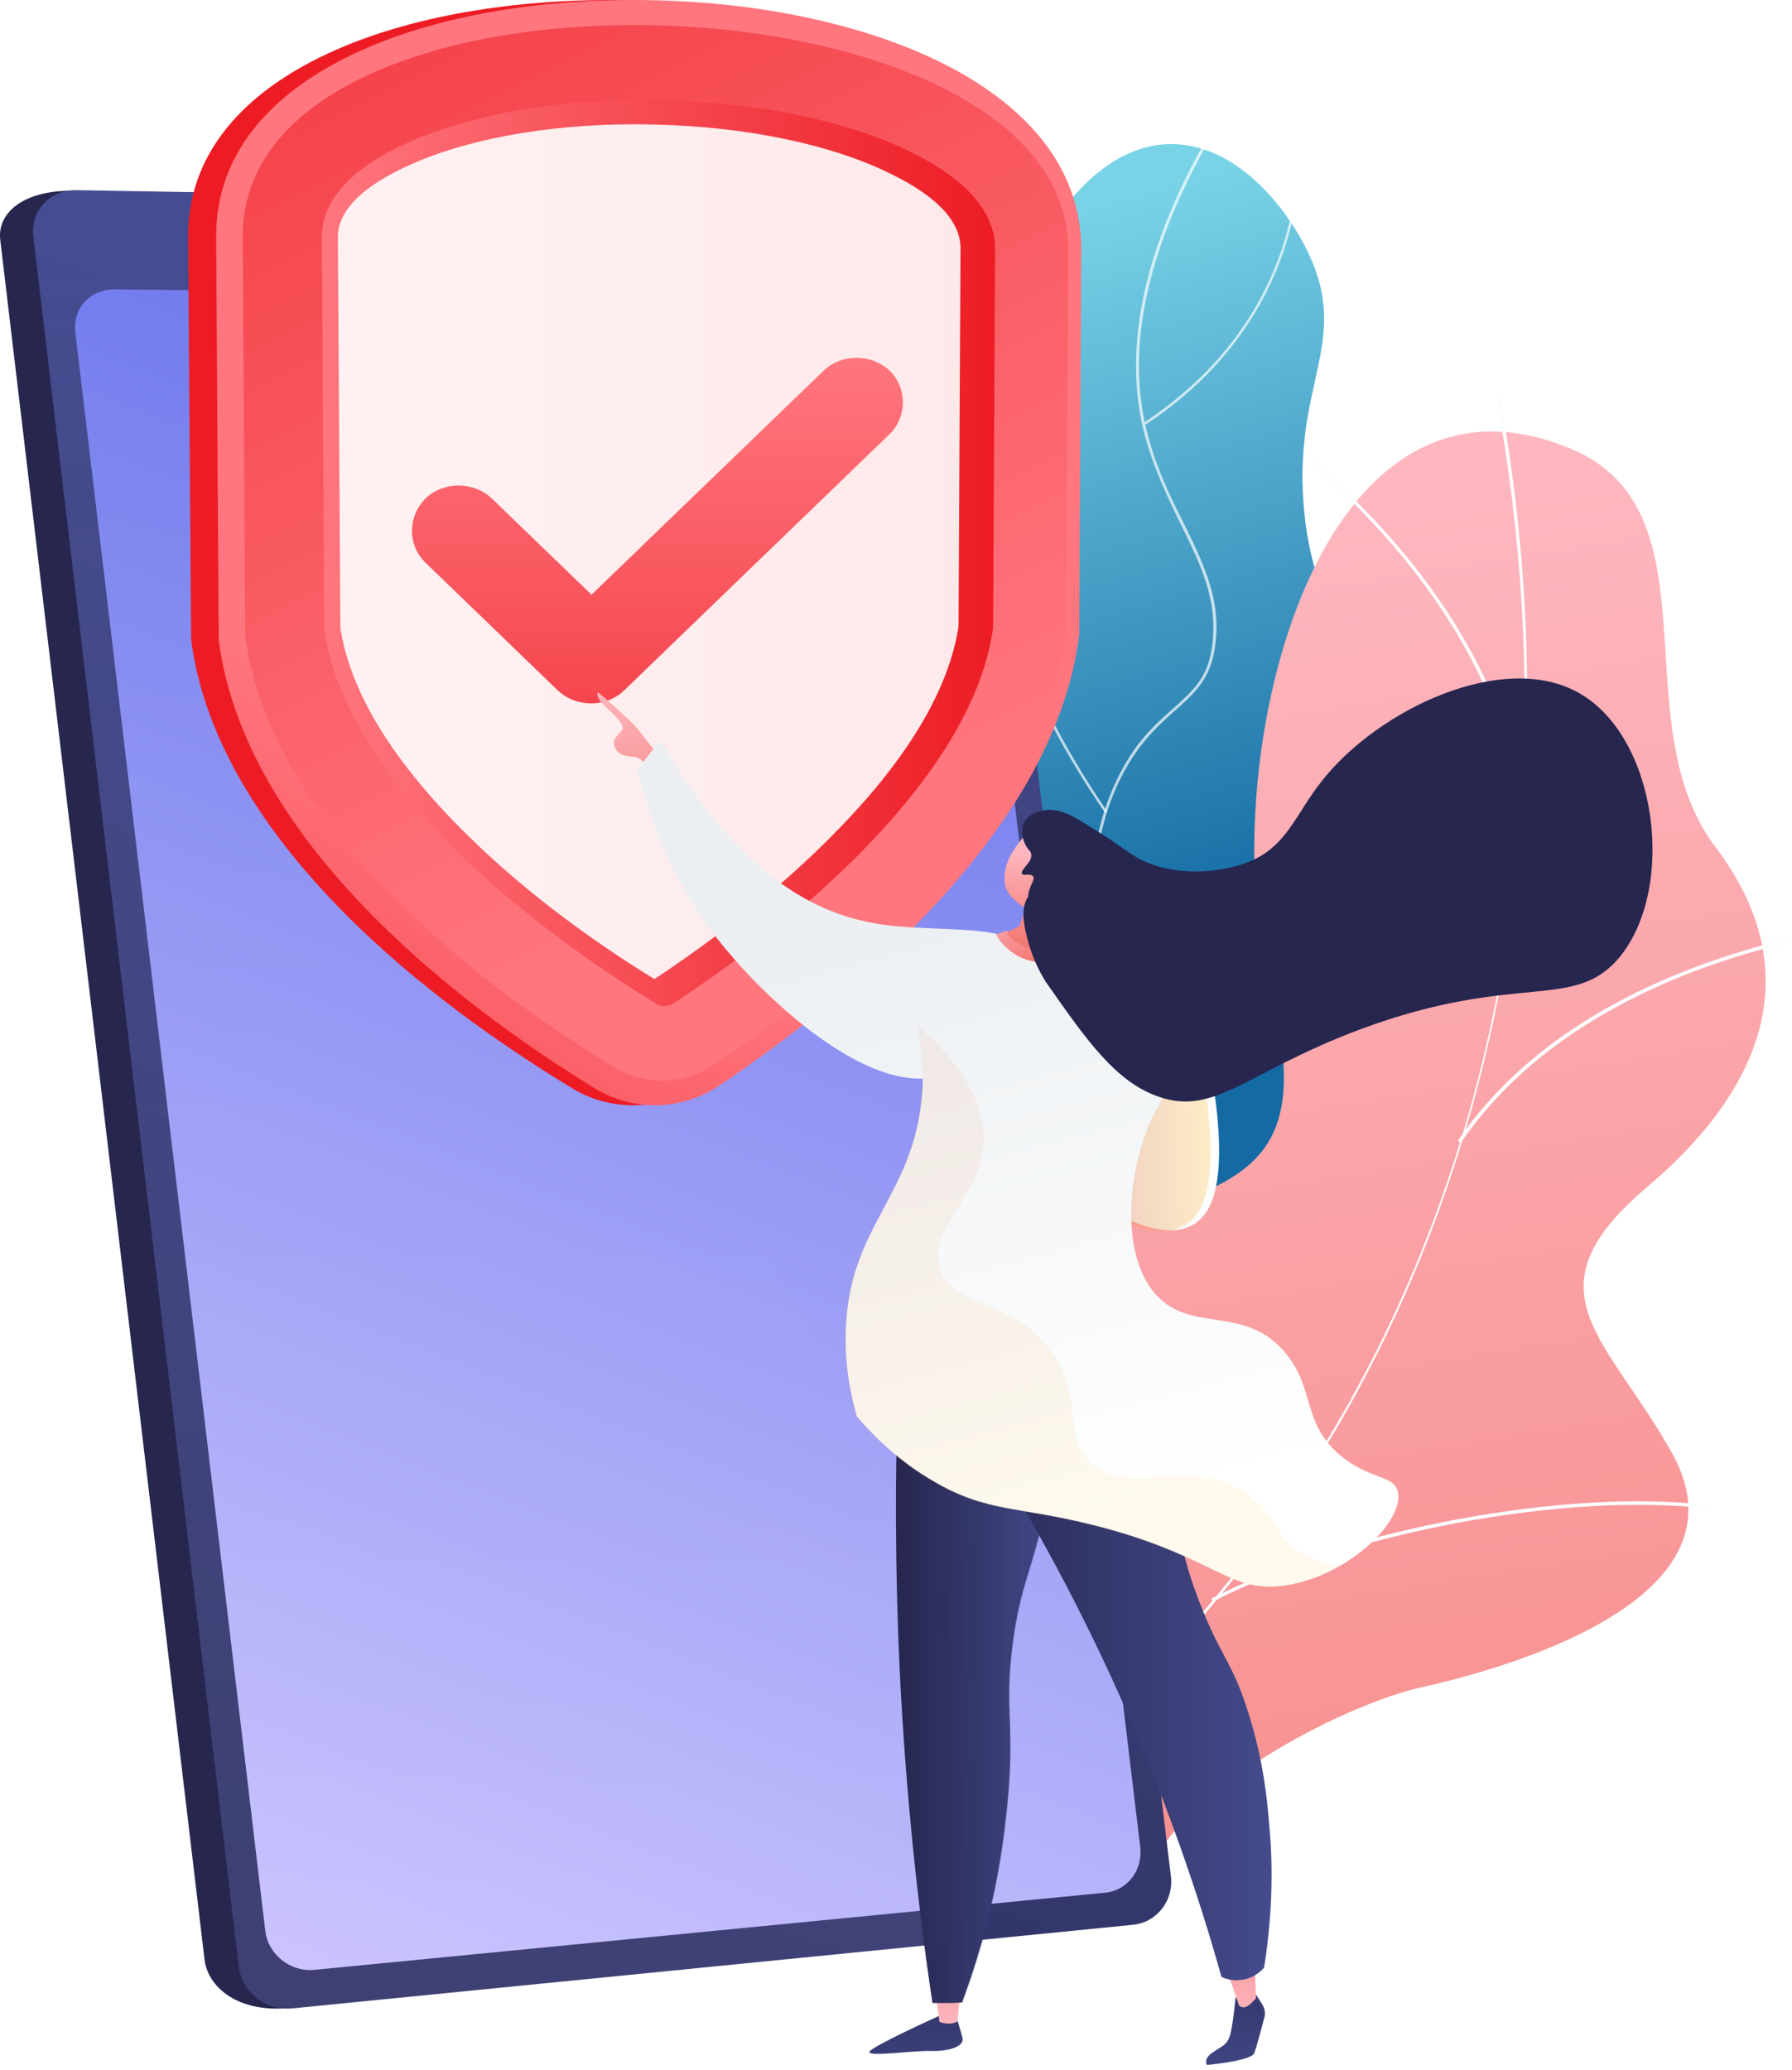 <svg width="200" height="231" viewBox="0 0 200 231" fill="none" xmlns="http://www.w3.org/2000/svg">
<path d="M90.489 158.14C84.619 151.375 86.52 137.902 90.433 129.516C94.962 119.677 100.384 120.739 103.291 112.8C108.77 98.097 92.334 88.481 96.695 73.219C100.273 60.696 112.572 62.373 115.87 48.397C118.274 38.278 112.963 32.575 117.939 24.413C118.386 23.742 123.082 16.307 130.406 16.083C137.841 15.86 143.655 23.127 146.115 28.438C150.644 38.222 144.382 42.862 145.5 56.447C147.01 74.952 159.477 77.412 157.744 91.276C156.346 102.737 147.513 103.687 146.171 116.434C144.941 128.23 152.097 131.696 150.532 139.579C146.954 157.692 102.509 171.892 90.489 158.14Z" fill="url(#paint0_linear_7538_14774)"/>
<path opacity="0.7" d="M98.769 168.93C98.713 168.93 98.657 168.874 98.602 168.818C98.602 168.762 98.602 168.65 98.713 168.65C106.317 166.358 113.081 162.613 118.839 157.469C124.318 152.606 129.965 147.574 131.474 139.971C132.592 134.213 130.691 130.523 128.232 125.827C125.884 121.242 122.921 115.54 122.194 106.148C121.747 100.781 121.243 94.072 124.654 87.028C126.61 82.891 128.902 80.878 130.915 79.09C133.04 77.189 134.717 75.735 135.22 72.493C136.058 67.237 134.102 63.212 131.81 58.572C130.412 55.721 128.958 52.702 127.896 49.068C124.989 38.781 127.784 26.538 136.282 12.785C136.338 12.729 136.394 12.673 136.506 12.729C136.562 12.785 136.617 12.841 136.562 12.953C128.12 26.65 125.325 38.781 128.232 49.012C129.238 52.646 130.691 55.609 132.145 58.46C134.437 63.156 136.45 67.237 135.555 72.549C134.996 75.903 133.207 77.468 131.139 79.313C129.126 81.102 126.89 83.115 124.933 87.14C121.579 94.128 122.082 100.781 122.529 106.092C123.256 115.428 126.219 121.131 128.567 125.659C131.027 130.411 132.984 134.157 131.81 140.027C130.3 147.742 124.598 152.773 119.119 157.693C113.193 162.892 106.428 166.638 98.769 168.93Z" fill="white"/>
<path opacity="0.7" d="M123.367 90.662C123.311 90.662 123.255 90.662 123.255 90.606C114.366 77.636 111.291 66.902 110.341 60.193C109.279 52.869 110.341 48.565 110.341 48.509C110.341 48.453 110.453 48.397 110.508 48.397C110.564 48.397 110.62 48.509 110.62 48.565C110.62 48.621 109.558 52.869 110.62 60.137C111.627 66.846 114.645 77.524 123.479 90.438C123.535 90.494 123.535 90.606 123.423 90.662C123.423 90.662 123.423 90.662 123.367 90.662Z" fill="white"/>
<path opacity="0.7" d="M123.48 113.863C123.424 113.863 123.368 113.807 123.368 113.751C123.312 113.695 123.368 113.583 123.424 113.527C130.972 109.949 137.121 105.309 141.817 99.719C145.563 95.246 148.358 90.215 150.091 84.68C153.11 75.288 152.048 67.74 152.048 67.685C152.048 67.629 152.104 67.517 152.16 67.517C152.216 67.517 152.328 67.573 152.328 67.629C152.328 67.685 153.39 75.344 150.371 84.736C148.582 90.27 145.787 95.358 142.041 99.83C137.345 105.421 131.139 110.117 123.536 113.695C123.536 113.863 123.48 113.863 123.48 113.863Z" fill="white"/>
<path opacity="0.7" d="M124.988 152.493H124.932C109.334 143.493 102.737 132.367 99.998 124.652C96.979 116.266 97.706 109.949 97.706 109.893C97.706 109.837 97.817 109.781 97.873 109.781C97.929 109.781 98.041 109.837 97.985 109.949C97.985 110.005 97.314 116.266 100.277 124.596C103.017 132.255 109.558 143.325 125.099 152.27C125.155 152.326 125.211 152.382 125.155 152.493C125.099 152.437 125.044 152.493 124.988 152.493Z" fill="white"/>
<path opacity="0.7" d="M127.895 47.335C127.839 47.335 127.783 47.335 127.783 47.279C127.728 47.223 127.783 47.111 127.839 47.055C139.747 39.117 143.549 28.718 144.555 21.394C145.673 13.456 143.996 7.306 143.94 7.25C143.94 7.194 143.94 7.083 144.052 7.083C144.108 7.083 144.22 7.083 144.22 7.194C144.22 7.25 145.953 13.456 144.835 21.45C143.772 28.83 139.971 39.34 127.951 47.335H127.895Z" fill="white"/>
<path d="M126.927 214.38C125.138 214.492 121.169 213.15 120.274 212.368C114.348 207.224 102.608 198.28 101.546 190.061C101.378 188.664 107.304 186.204 107.975 184.75C111.385 182.235 112.727 181.564 114.796 177.594C120.945 165.854 98.807 150.257 118.989 139.411C133.748 131.472 148.115 134.323 141.742 110.284C135.369 86.189 146.215 37.998 175.286 50.073C191.946 57.006 180.932 80.654 191.442 94.519C201.45 107.712 197.592 120.85 183.783 132.534C169.975 144.219 179.535 149.362 186.69 162.332C195.244 177.93 170.254 185.757 158.402 188.384C148.898 190.565 126.033 202.361 126.927 214.38Z" fill="url(#paint1_linear_7538_14774)"/>
<path d="M111.274 201.913L111.05 201.634C157.788 166.637 178.696 107.768 166.956 44.036L167.347 43.98C172.882 74.169 170.981 104.414 161.869 131.472C152.309 159.928 134.81 184.303 111.274 201.913Z" fill="#FCFDFE"/>
<path d="M190.995 168.426C175.174 166.413 150.24 171.054 135.369 178.769L135.201 178.433C150.072 170.662 175.118 166.022 191.051 168.035L190.995 168.426Z" fill="#FCFDFE"/>
<path d="M120.389 194.925L120.109 194.702C125.364 187.769 126.874 178.433 124.694 167.028C123.072 158.642 119.494 149.306 114.127 139.355L114.463 139.187C119.886 149.194 123.464 158.531 125.085 166.972C127.265 178.489 125.7 187.881 120.389 194.925Z" fill="#FCFDFE"/>
<path d="M163.042 127.559L162.707 127.335C171.931 113.75 187.976 107.545 199.884 104.693L199.996 105.085C188.2 107.88 172.211 114.086 163.042 127.559Z" fill="#FCFDFE"/>
<path d="M170.088 90.661L169.696 90.717C167.516 72.38 154.099 58.404 146.216 51.695L146.439 51.415C154.378 58.18 167.907 72.212 170.088 90.661Z" fill="#FCFDFE"/>
<path d="M104.739 28.158L126.486 208.79C126.822 211.473 124.921 213.933 122.349 214.212L31.782 224.164C26.247 224.499 23.228 221.648 22.837 218.797L0.027 26.76C-0.308 23.853 2.431 21.282 8.022 21.282L99.372 23.182C102 23.238 104.404 25.474 104.739 28.158Z" fill="url(#paint2_linear_7538_14774)"/>
<path d="M108.819 27.879L130.678 209.405C131.013 212.144 129.112 214.548 126.485 214.828L32.619 224.164C29.656 224.443 26.973 222.319 26.637 219.412L3.716 26.369C3.38 23.518 5.561 21.17 8.524 21.226L103.396 22.847C106.023 22.903 108.483 25.14 108.819 27.879Z" fill="url(#paint3_linear_7538_14774)"/>
<path d="M107.028 37.886L127.266 206.218C127.546 208.734 125.813 211.026 123.353 211.25L35.133 219.859C32.394 220.139 29.878 218.126 29.599 215.443L8.411 37.103C8.075 34.42 10.088 32.239 12.883 32.295L102.053 33.246C104.457 33.246 106.693 35.37 107.028 37.886Z" fill="url(#paint4_linear_7538_14774)"/>
<path d="M59.677 27.767C59.789 28.718 59.118 29.5 58.111 29.5C57.161 29.5 56.267 28.718 56.155 27.711C56.043 26.761 56.714 25.978 57.72 25.978C58.726 25.978 59.565 26.761 59.677 27.767Z" fill="url(#paint5_linear_7538_14774)"/>
<g opacity="0.3">
<g style="mix-blend-mode:multiply" opacity="0.3">
<path d="M91.767 150.871C73.71 117.44 46.707 107.488 38.601 73.05C34.184 54.434 37.203 36.656 42.235 21.841L8.524 21.282C5.561 21.226 3.38 23.518 3.716 26.425L26.637 219.468C26.973 222.375 29.656 224.499 32.619 224.22L106.415 216.896C106.974 186.875 99.818 165.742 91.767 150.871Z" fill="url(#paint6_linear_7538_14774)"/>
</g>
</g>
<path d="M74.332 102.95C85.954 96.728 89.564 80.826 82.394 67.434C75.224 54.042 59.989 48.23 48.366 54.453C36.743 60.675 33.133 76.577 40.303 89.969C47.474 103.361 62.708 109.173 74.332 102.95Z" fill="white"/>
<path d="M67.63 90.431C73.264 87.414 75.02 79.717 71.552 73.238C68.084 66.76 60.704 63.954 55.069 66.97C49.435 69.987 47.679 77.684 51.147 84.163C54.616 90.641 61.995 93.447 67.63 90.431Z" fill="white"/>
<path d="M71.029 123.366C68.57 123.422 66.11 122.807 64.041 121.577C57.668 117.719 48.164 111.402 39.666 103.128C28.876 92.618 22.671 81.884 21.329 71.374V71.206L20.994 26.314C20.994 17.48 26.752 10.269 37.598 5.517C46.543 1.603 58.45 -0.298 70.973 0.038C83.385 0.373 94.845 2.945 103.343 7.194C113.462 12.281 118.717 19.381 118.717 27.823L118.493 70.647V70.814C117.263 80.878 111.561 91.276 101.442 101.786C93.336 110.228 84.223 116.881 77.906 121.074C75.893 122.527 73.489 123.254 71.029 123.366Z" fill="url(#paint7_linear_7538_14774)"/>
<path d="M73.49 123.366C71.03 123.422 68.626 122.807 66.558 121.577C60.241 117.719 50.904 111.402 42.519 103.128C31.84 92.618 25.747 81.884 24.405 71.374V71.206L24.125 26.314C24.125 17.48 29.828 10.269 40.562 5.517C49.395 1.603 61.135 -0.298 73.49 0.038C85.734 0.373 97.082 2.945 105.468 7.194C115.42 12.281 120.675 19.381 120.675 27.823L120.451 70.647V70.814C119.221 80.878 113.575 91.276 103.623 101.786C95.629 110.228 86.628 116.881 80.423 121.074C78.298 122.527 75.95 123.254 73.49 123.366Z" fill="url(#paint8_linear_7538_14774)"/>
<path d="M27.087 26.369L27.367 70.982C30.33 93.736 57.053 112.185 68.681 119.173C72.036 121.186 76.284 121.074 79.583 118.893C90.988 111.402 116.257 92.506 118.996 70.591L119.22 27.879C119.22 -3.82 27.087 -6.727 27.087 26.369Z" fill="url(#paint9_linear_7538_14774)"/>
<path d="M74.161 112.297C73.938 112.297 73.602 112.241 73.323 112.073C68.515 109.166 59.235 103.072 51.128 95.134C42.407 86.524 37.375 78.194 36.201 70.367L35.922 26.481C35.922 22.288 39.276 18.654 45.817 15.803C53.085 12.561 63.483 10.884 74.161 11.163C84.784 11.443 94.847 13.567 101.779 17.033C107.928 20.108 111.059 23.686 111.059 27.767L110.836 70.088C109.773 77.691 105.021 85.853 96.747 94.463C88.921 102.569 79.808 108.942 75.056 112.073C74.665 112.241 74.385 112.297 74.161 112.297Z" fill="url(#paint10_linear_7538_14774)"/>
<g style="mix-blend-mode:screen" opacity="0.9">
<path d="M73.043 109.278C68.179 106.315 59.57 100.557 52.078 93.121C43.86 85.015 39.108 77.3 37.99 70.088L37.71 26.481C37.71 23.462 40.506 20.723 45.929 18.319C52.861 15.244 62.756 13.623 73.043 13.903C83.274 14.126 92.889 16.139 99.486 19.437C104.63 21.953 107.201 24.748 107.201 27.711L106.978 69.92C105.915 76.853 101.443 84.456 93.616 92.506C86.349 100.053 77.851 106.091 73.043 109.278Z" fill="white"/>
</g>
<g filter="url(#filter0_d_7538_14774)">
<path fill-rule="evenodd" clip-rule="evenodd" d="M98.251 45.488L68.663 74.055C66.653 75.996 63.323 75.996 61.25 74.055L46.487 59.802C44.477 57.861 44.477 54.646 46.487 52.645C48.498 50.704 51.827 50.704 53.9 52.645L65.019 63.38L90.901 38.392C92.912 36.451 96.241 36.451 98.314 38.392C100.262 40.332 100.262 43.547 98.251 45.488Z" fill="url(#paint11_linear_7538_14774)"/>
</g>
<path d="M104.683 225.059C104.683 225.059 97.136 228.469 97.024 229.028C96.912 229.587 101.888 228.86 103.901 228.916C105.913 228.972 107.59 228.413 107.423 227.519C107.255 226.68 106.528 224.5 106.528 224.5L104.683 225.059Z" fill="url(#paint12_linear_7538_14774)"/>
<path d="M104.403 222.263L104.851 225.673C104.851 225.673 106.025 226.121 106.863 225.617L107.199 221.872L104.403 222.263Z" fill="url(#paint13_linear_7538_14774)"/>
<path d="M140.015 222.375L140.91 223.773C141.133 224.164 141.245 224.667 141.133 225.114C140.798 226.288 140.239 228.581 139.959 229.195C139.568 230.034 134.704 230.481 134.704 230.481C134.704 230.481 134.257 229.866 135.263 229.14C136.269 228.413 136.94 228.301 137.276 227.183C137.611 226.065 137.891 222.99 137.891 222.99L140.015 222.375Z" fill="url(#paint14_linear_7538_14774)"/>
<path d="M136.378 218.797C136.713 219.077 138.279 223.829 138.279 223.829C138.279 223.829 138.782 224.5 139.732 223.493C140.683 222.543 140.18 223.046 140.18 223.046L140.012 218.35L136.378 218.797Z" fill="url(#paint15_linear_7538_14774)"/>
<path d="M100.267 153.89C99.875 164.065 99.875 175.079 100.434 186.875C101.105 200.125 102.391 212.424 104.068 223.549C104.683 223.549 105.354 223.549 106.025 223.549C106.472 223.549 106.919 223.493 107.367 223.493C108.205 221.201 109.267 218.126 110.162 214.548C111.112 210.747 111.727 207.336 112.119 204.038C113.572 192.521 111.895 191.515 113.069 183.017C114.131 175.47 115.585 175.191 117.374 164.457C119.275 152.828 117.877 151.095 117.15 150.424C114.187 147.741 107.367 149.53 100.267 153.89Z" fill="url(#paint16_linear_7538_14774)"/>
<path opacity="0.3" d="M117.148 150.424C114.353 147.853 107.98 149.418 101.271 153.332C109.042 161.717 109.88 167.14 108.93 170.662C107.868 174.632 104.681 175.806 104.681 180.166C104.681 185.533 109.545 186.931 109.433 192.577C109.377 196.323 107.253 196.267 106.75 200.907C106.135 206.386 108.93 208.287 108.036 212.312C107.644 214.045 106.526 216.337 103.395 218.685C103.619 220.363 103.843 221.984 104.122 223.605C104.737 223.605 105.408 223.605 106.079 223.605C106.526 223.605 106.973 223.549 107.421 223.549C108.259 221.257 109.321 218.182 110.216 214.604C111.166 210.803 111.781 207.392 112.173 204.094C113.626 192.577 111.949 191.571 113.123 183.073C114.185 175.526 115.639 175.247 117.428 164.513C119.217 152.773 117.819 151.039 117.148 150.424Z" fill="url(#paint17_linear_7538_14774)"/>
<path d="M105.073 153.723C111.726 163.506 118.938 175.638 125.367 190.173C130.231 201.131 133.753 211.474 136.325 220.642C136.66 220.81 137.499 221.145 138.561 220.978C140.014 220.81 140.853 219.859 141.077 219.636C142.139 213.039 142.027 207.448 141.636 203.423C141.412 200.851 141.021 196.547 139.343 191.236C137.499 185.31 136.213 184.974 133.809 178.657C131.293 172.116 131.908 170.495 129.56 162.332C128.554 158.978 126.932 154.002 124.249 148.021C117.876 149.977 111.446 151.822 105.073 153.723Z" fill="url(#paint18_linear_7538_14774)"/>
<path d="M73.487 84.288C73.487 84.288 72.201 82.722 71.363 81.604C70.524 80.43 66.722 77.244 66.722 77.244C66.722 77.244 66.443 77.747 67.281 78.585C68.12 79.424 69.797 80.822 69.462 81.437C69.07 82.052 68.008 82.611 68.791 83.729C69.63 84.847 70.971 84.064 71.698 84.959C72.425 85.853 73.152 86.859 73.152 86.859L73.487 84.288Z" fill="url(#paint19_linear_7538_14774)"/>
<path d="M73.713 82.611C72.875 83.673 71.98 84.791 71.142 85.853C72.26 90.605 74.608 97.817 80.087 104.805C85.901 112.241 98.256 123.31 105.971 119.676C110.667 117.44 116.984 109.837 114.748 106.203C112.568 102.681 103.064 104.358 96.579 102.848C90.094 101.451 81.82 96.811 73.713 82.611Z" fill="url(#paint20_linear_7538_14774)"/>
<path d="M133.138 110.787C133.138 110.787 138.169 127.95 135.038 134.547C131.908 141.144 121.957 133.876 121.957 133.876L133.138 110.787Z" fill="url(#paint21_linear_7538_14774)"/>
<path opacity="0.3" d="M132.188 110.843C132.188 110.843 137.219 128.006 134.088 134.603C130.958 141.2 121.006 133.932 121.006 133.932L132.188 110.843Z" fill="url(#paint22_linear_7538_14774)"/>
<path d="M117.483 104.47C110.998 104.358 106.022 104.581 103.227 107.433C100.32 110.452 103.395 113.75 102.948 121.577C102.221 133.541 94.674 136.615 94.394 148.691C94.282 152.772 95.065 156.071 95.624 158.083C97.357 160.096 100.152 163.003 104.233 165.351C110.159 168.817 113.57 168.09 122.012 170.215C135.876 173.681 137.162 178.153 143.982 176.868C150.859 175.582 156.785 169.6 156.002 166.469C155.499 164.568 152.76 165.183 149.461 162.332C145.268 158.642 146.778 155.064 143.535 151.095C138.895 145.393 132.69 149.082 128.72 144.163C124.751 139.187 126.037 129.124 129.223 123.589C131.292 119.956 132.13 115.763 133.864 112.017C134.031 111.682 134.199 111.178 134.087 110.563C133.752 108.159 129.671 106.93 126.54 105.979C121.788 104.581 117.986 104.47 117.483 104.47Z" fill="url(#paint23_linear_7538_14774)"/>
<path d="M111.169 104.302L112.455 103.855C112.455 103.855 112.846 105.588 116.927 105.7C119.219 105.644 120.673 104.358 120.673 104.358L121.567 104.973C121.567 104.973 119.723 107.433 116.648 107.433C112.678 107.433 111.169 104.302 111.169 104.302Z" fill="url(#paint24_linear_7538_14774)"/>
<path d="M112.171 98.767C111.836 96.866 112.898 95.245 113.122 94.91C114.072 93.456 114.352 93.288 114.743 93.009L115.302 92.729H115.358C115.749 92.618 116.923 92.729 117.147 92.785C117.93 93.009 118.433 96.307 117.818 100.78C117.874 101.115 117.874 101.507 117.93 101.842C119.663 101.618 120.166 101.786 120.278 102.01C120.445 102.513 119.271 105.476 117.594 106.035C115.526 106.762 112.619 104.861 112.451 104.19C112.395 103.911 112.395 104.134 113.793 103.351C113.904 102.96 114.352 101.842 114.464 101.395C114.184 101.171 112.451 100.165 112.171 98.767Z" fill="url(#paint25_linear_7538_14774)"/>
<path d="M114.575 97.258C114.967 96.811 115.526 97.314 115.47 97.929C115.414 98.544 114.799 99.103 114.24 98.935C113.625 98.767 114.072 97.817 114.575 97.258Z" fill="url(#paint26_linear_7538_14774)"/>
<path d="M176.239 77.355C167.798 72.547 153.821 79.144 147.504 87.195C144.541 90.941 143.591 94.574 139.23 96.252C135.931 97.537 130.117 97.985 126.148 95.245C125.645 94.91 123.576 93.4 120.669 91.667C119.383 90.885 118.097 90.214 116.588 90.437C116.197 90.493 114.911 90.717 114.352 91.723C113.905 92.562 114.072 93.736 114.575 94.519C114.855 94.966 115.023 94.966 115.079 95.301C115.302 96.196 113.793 97.09 114.072 97.537C114.24 97.817 115.023 97.426 115.302 97.817C115.582 98.208 114.799 98.879 114.743 100.109C114.184 100.836 114.072 102.233 114.464 103.967C115.023 106.482 115.917 108.383 116.812 109.725C121.34 116.21 124.583 120.794 129.335 122.415C135.652 124.596 139.118 119.62 151.865 114.868C169.363 108.383 175.68 112.967 180.768 106.818C187.085 99.103 185.017 82.331 176.239 77.355Z" fill="#26264F"/>
<g opacity="0.3">
<g style="mix-blend-mode:multiply" opacity="0.3">
<path d="M139.065 166.637C132.524 162.332 126.654 167.252 122.013 163.45C118.212 160.32 121.343 156.238 117.206 150.704C112.677 144.666 106.472 146.175 104.962 141.647C103.397 136.951 109.602 133.764 109.77 127.279C109.826 123.981 108.372 119.62 102.391 114.477C102.726 116.378 103.061 118.67 102.838 121.633C102.111 133.597 94.564 136.671 94.284 148.747C94.172 152.828 94.955 156.127 95.514 158.139C97.247 160.152 100.043 163.059 104.124 165.407C110.05 168.873 113.46 168.146 121.902 170.271C135.766 173.737 137.052 178.209 143.873 176.924C145.829 176.532 147.73 175.805 149.463 174.799C147.506 174.464 145.997 173.793 144.879 173.01C141.972 170.942 142.475 168.873 139.065 166.637Z" fill="url(#paint27_linear_7538_14774)"/>
</g>
</g>
<defs>
<filter id="filter0_d_7538_14774" x="44.98" y="36.936" width="55.788" height="41.575" filterUnits="userSpaceOnUse" color-interpolation-filters="sRGB">
<feFlood flood-opacity="0" result="BackgroundImageFix"/>
<feColorMatrix in="SourceAlpha" type="matrix" values="0 0 0 0 0 0 0 0 0 0 0 0 0 0 0 0 0 0 127 0" result="hardAlpha"/>
<feOffset dx="1" dy="3"/>
<feColorMatrix type="matrix" values="0 0 0 0 0.929 0 0 0 0 0.11 0 0 0 0 0.141 0 0 0 1 0"/>
<feBlend mode="normal" in2="BackgroundImageFix" result="effect1_dropShadow_7538_14774"/>
<feBlend mode="normal" in="SourceGraphic" in2="effect1_dropShadow_7538_14774" result="shape"/>
</filter>
<linearGradient id="paint0_linear_7538_14774" x1="99.463" y1="28.856" x2="121.557" y2="106.562" gradientUnits="userSpaceOnUse">
<stop offset="0.004" stop-color="#79D3E7"/>
<stop offset="1" stop-color="#146BA4"/>
</linearGradient>
<linearGradient id="paint1_linear_7538_14774" x1="135.013" y1="57.556" x2="181.636" y2="355.613" gradientUnits="userSpaceOnUse">
<stop stop-color="#FEB7BF"/>
<stop offset="1" stop-color="#F06960"/>
</linearGradient>
<linearGradient id="paint2_linear_7538_14774" x1="62.137" y1="118.059" x2="26.465" y2="121.95" gradientUnits="userSpaceOnUse">
<stop stop-color="#444B8C"/>
<stop offset="0.996" stop-color="#26264F"/>
</linearGradient>
<linearGradient id="paint3_linear_7538_14774" x1="93.567" y1="28.14" x2="5.359" y2="328.435" gradientUnits="userSpaceOnUse">
<stop stop-color="#444B8C"/>
<stop offset="0.996" stop-color="#26264F"/>
</linearGradient>
<linearGradient id="paint4_linear_7538_14774" x1="29.52" y1="219.493" x2="102.072" y2="34.206" gradientUnits="userSpaceOnUse">
<stop stop-color="#CCC5FF"/>
<stop offset="0.996" stop-color="#6572EB"/>
</linearGradient>
<linearGradient id="paint5_linear_7538_14774" x1="60.513" y1="20.743" x2="-43.155" y2="301.51" gradientUnits="userSpaceOnUse">
<stop stop-color="#FFC444"/>
<stop offset="0.996" stop-color="#F36F56"/>
</linearGradient>
<linearGradient id="paint6_linear_7538_14774" x1="55.062" y1="224.204" x2="55.062" y2="21.267" gradientUnits="userSpaceOnUse">
<stop stop-color="#CCC5FF"/>
<stop offset="0.996" stop-color="#6572EB"/>
</linearGradient>
<linearGradient id="paint7_linear_7538_14774" x1="127.272" y1="-3.349" x2="99.083" y2="23.746" gradientUnits="userSpaceOnUse">
<stop stop-color="#FF767E"/>
<stop offset="1" stop-color="#ED1C24"/>
</linearGradient>
<linearGradient id="paint8_linear_7538_14774" x1="50.394" y1="85.836" x2="2.235" y2="166.102" gradientUnits="userSpaceOnUse">
<stop stop-color="#FF767E"/>
<stop offset="1" stop-color="#ED1C24"/>
</linearGradient>
<linearGradient id="paint9_linear_7538_14774" x1="94.3" y1="92.056" x2="16.479" y2="-64.425" gradientUnits="userSpaceOnUse">
<stop stop-color="#FF767E"/>
<stop offset="1" stop-color="#ED1C24"/>
</linearGradient>
<linearGradient id="paint10_linear_7538_14774" x1="35.917" y1="61.699" x2="111.057" y2="61.699" gradientUnits="userSpaceOnUse">
<stop stop-color="#FF767E"/>
<stop offset="1" stop-color="#ED1C24"/>
</linearGradient>
<linearGradient id="paint11_linear_7538_14774" x1="72.373" y1="36.936" x2="72.373" y2="109.054" gradientUnits="userSpaceOnUse">
<stop stop-color="#FF767E"/>
<stop offset="1" stop-color="#ED1C24"/>
</linearGradient>
<linearGradient id="paint12_linear_7538_14774" x1="101.03" y1="213.154" x2="102.909" y2="237.065" gradientUnits="userSpaceOnUse">
<stop offset="0.004" stop-color="#26264F"/>
<stop offset="1" stop-color="#444B8C"/>
</linearGradient>
<linearGradient id="paint13_linear_7538_14774" x1="105.879" y1="226.466" x2="105.534" y2="201.428" gradientUnits="userSpaceOnUse">
<stop stop-color="#FEB7BF"/>
<stop offset="1" stop-color="#F06960"/>
</linearGradient>
<linearGradient id="paint14_linear_7538_14774" x1="136.532" y1="210.365" x2="138.411" y2="234.275" gradientUnits="userSpaceOnUse">
<stop offset="0.004" stop-color="#26264F"/>
<stop offset="1" stop-color="#444B8C"/>
</linearGradient>
<linearGradient id="paint15_linear_7538_14774" x1="138.413" y1="226.017" x2="138.071" y2="201.253" gradientUnits="userSpaceOnUse">
<stop stop-color="#FEB7BF"/>
<stop offset="1" stop-color="#F06960"/>
</linearGradient>
<linearGradient id="paint16_linear_7538_14774" x1="99.969" y1="186.348" x2="118.28" y2="186.348" gradientUnits="userSpaceOnUse">
<stop stop-color="#26264F"/>
<stop offset="1" stop-color="#444B8C"/>
</linearGradient>
<linearGradient id="paint17_linear_7538_14774" x1="101.234" y1="186.349" x2="118.278" y2="186.349" gradientUnits="userSpaceOnUse">
<stop offset="0.004" stop-color="#26264F"/>
<stop offset="1" stop-color="#444B8C"/>
</linearGradient>
<linearGradient id="paint18_linear_7538_14774" x1="105.052" y1="184.544" x2="141.912" y2="184.544" gradientUnits="userSpaceOnUse">
<stop stop-color="#26264F"/>
<stop offset="1" stop-color="#444B8C"/>
</linearGradient>
<linearGradient id="paint19_linear_7538_14774" x1="68.107" y1="75.496" x2="78.875" y2="105.596" gradientUnits="userSpaceOnUse">
<stop stop-color="#FEB7BF"/>
<stop offset="1" stop-color="#F06960"/>
</linearGradient>
<linearGradient id="paint20_linear_7538_14774" x1="94.2" y1="100.828" x2="113.049" y2="172.126" gradientUnits="userSpaceOnUse">
<stop offset="0.004" stop-color="#EBEFF2"/>
<stop offset="1" stop-color="white"/>
</linearGradient>
<linearGradient id="paint21_linear_7538_14774" x1="121.765" y1="124.303" x2="135.998" y2="123.992" gradientUnits="userSpaceOnUse">
<stop offset="0.004" stop-color="#EBEFF2"/>
<stop offset="1" stop-color="white"/>
</linearGradient>
<linearGradient id="paint22_linear_7538_14774" x1="120.831" y1="124.323" x2="135.065" y2="124.013" gradientUnits="userSpaceOnUse">
<stop offset="0.004" stop-color="#F36F56"/>
<stop offset="1" stop-color="#FFC444"/>
</linearGradient>
<linearGradient id="paint23_linear_7538_14774" x1="108.513" y1="97.043" x2="127.362" y2="168.34" gradientUnits="userSpaceOnUse">
<stop offset="0.004" stop-color="#EBEFF2"/>
<stop offset="1" stop-color="white"/>
</linearGradient>
<linearGradient id="paint24_linear_7538_14774" x1="112.59" y1="99.013" x2="118.407" y2="107.826" gradientUnits="userSpaceOnUse">
<stop stop-color="#FEB7BF"/>
<stop offset="1" stop-color="#F06960"/>
</linearGradient>
<linearGradient id="paint25_linear_7538_14774" x1="117.206" y1="95.867" x2="114.202" y2="108.018" gradientUnits="userSpaceOnUse">
<stop stop-color="#FEB7BF"/>
<stop offset="1" stop-color="#F06960"/>
</linearGradient>
<linearGradient id="paint26_linear_7538_14774" x1="114.706" y1="95.074" x2="114.661" y2="106.447" gradientUnits="userSpaceOnUse">
<stop stop-color="#FEB7BF"/>
<stop offset="1" stop-color="#F06960"/>
</linearGradient>
<linearGradient id="paint27_linear_7538_14774" x1="104.481" y1="98.109" x2="123.331" y2="169.407" gradientUnits="userSpaceOnUse">
<stop offset="0.004" stop-color="#F36F56"/>
<stop offset="1" stop-color="#FFC444"/>
</linearGradient>
</defs>
</svg>

